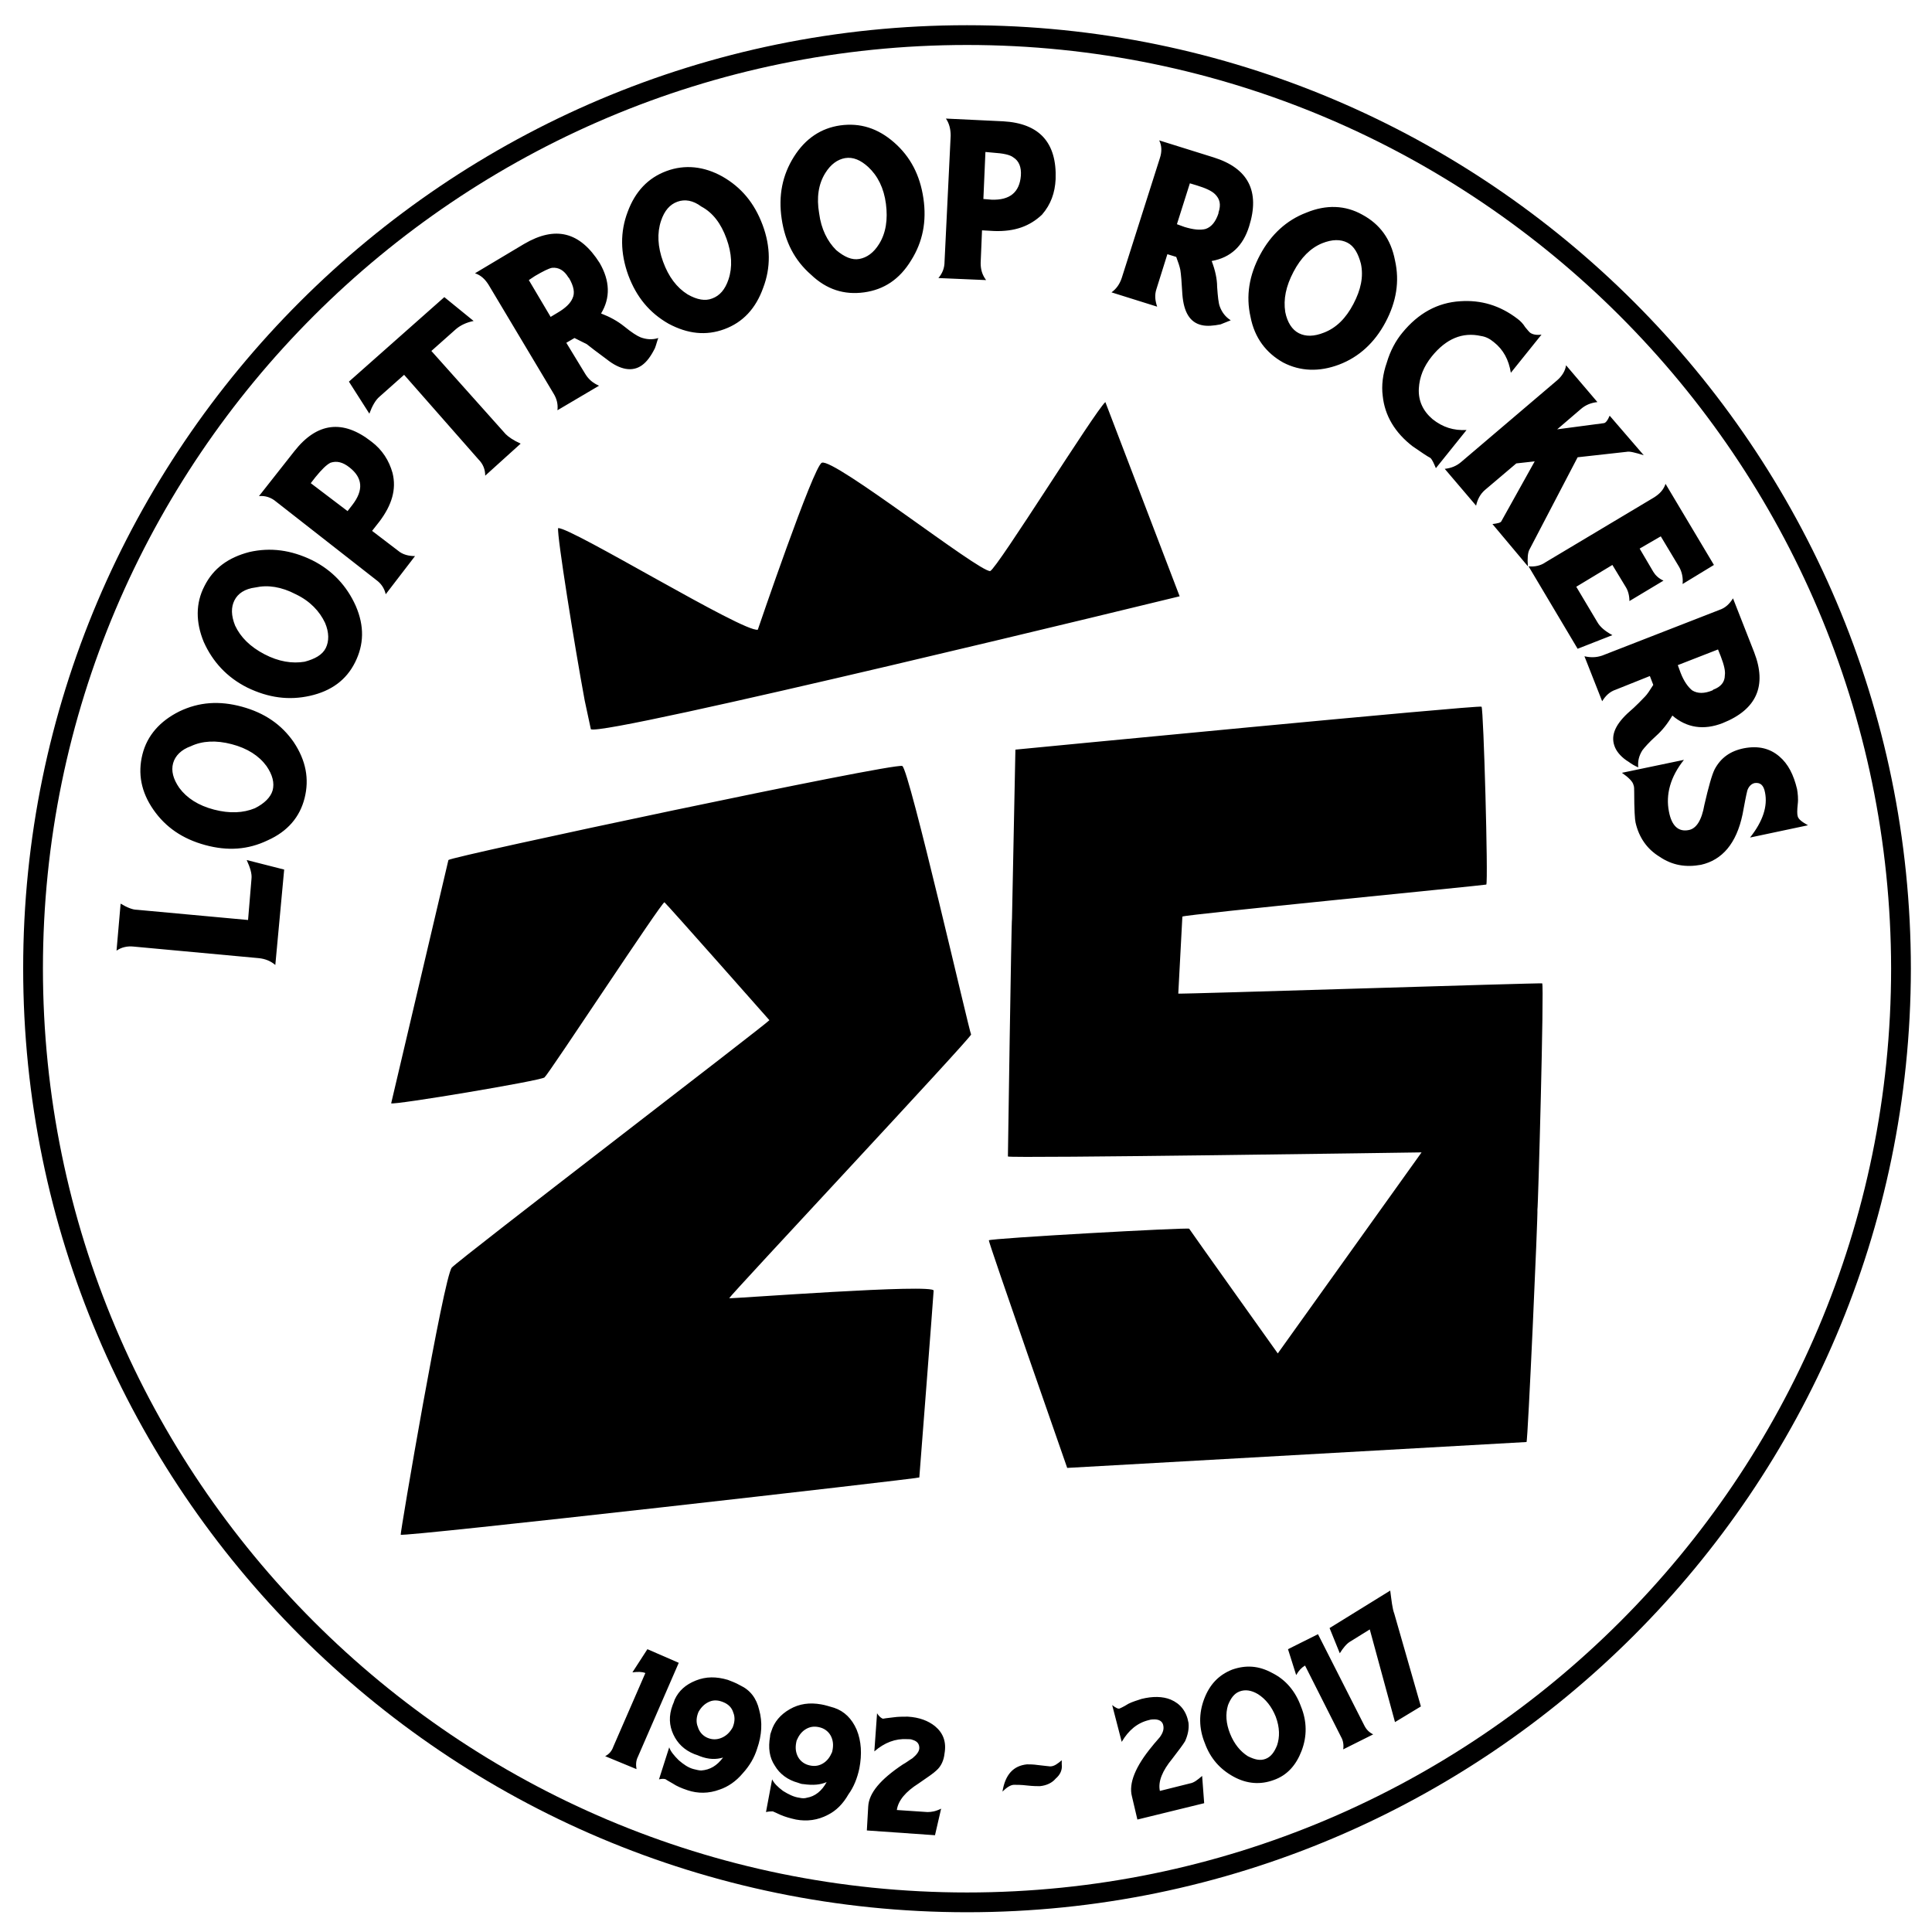 <svg xmlns="http://www.w3.org/2000/svg" viewBox="0 0 283.5 283.5"><path d="M132.4 112.4c-1.3-.5-66.3 13.3-66.6 13.8l-8.4 35.7c.3.3 21.9-3.3 22.5-3.8.7-.6 17.3-25.9 17.6-25.7.3.2 15.4 17.3 15.4 17.3-.2.4-45.4 35-46.6 36.3-1.2 1.4-7.6 39-7.5 39.2.1.4 75.7-8.2 76.1-8.4 0 0 2.1-27 2.1-27.4.3-1.1-29.7 1.2-30 1.1.2-.5 35.5-38.2 35.5-38.7-.2-.1-9.1-39-10.1-39.4zM226.3 144.3c-.3-.1-53.1 1.6-53.4 1.5l.6-11.3c.3-.3 44.4-4.6 44.6-4.7.3-.5-.4-25.8-.7-26.1-.2-.3-68.4 6.3-68.4 6.3 0 .4-.5 24.8-.5 24.8-.1.3-.6 34.9-.6 34.9.2.3 60.7-.6 60.7-.6l-21.1 29.5s-12.9-18.1-13-18.3c-.4-.2-29.1 1.4-29.4 1.7-.1.2 11.5 33.4 11.5 33.4l67.4-3.8c.2-.1 1.7-33.7 1.6-34.1.1-.1 1-33 .7-33.2zM145.3 83.8c-1.7.1-22.9-16.6-24.7-15.9-1.2.4-9.4 24.5-9.4 24.5-2 .5-27.5-15.1-29.3-14.9-.2 1 2.4 17.2 3.9 25.3l.9 4.2c1.6 1.2 86.4-19.5 86.4-19.5L162.2 59c-1.5 1.3-15.8 24.3-16.9 24.8zM41.7 127.6l-1.3 14c-.7-.6-1.5-.9-2.4-1l-18.4-1.7c-.9-.1-1.8.1-2.5.6l.6-6.9c1 .6 1.8.9 2.4.9l16.3 1.5.5-6c.1-.8-.2-1.7-.7-2.8l5.5 1.4zM44.7 117.1c-.7 2.8-2.5 4.9-5.4 6.2-2.9 1.4-5.9 1.6-9.2.7-3.3-.9-5.8-2.6-7.6-5.2-1.8-2.6-2.3-5.3-1.6-8.1.7-2.8 2.6-4.9 5.4-6.3 2.9-1.4 5.9-1.6 9.2-.7 3.3.9 5.8 2.6 7.6 5.2 1.8 2.7 2.3 5.4 1.6 8.2zM25.4 112c-.3 1.1 0 2.3.9 3.6 1.1 1.5 2.8 2.6 5.1 3.2 2.3.6 4.3.5 6-.2 1.4-.7 2.3-1.6 2.6-2.6.3-1.1 0-2.3-.9-3.6-1.1-1.5-2.8-2.6-5.1-3.2-2.3-.6-4.3-.5-6 .3-1.4.5-2.3 1.4-2.6 2.5zM52.1 97.2c-1.3 2.6-3.5 4.2-6.6 4.9s-6.1.3-9.2-1.2c-3-1.5-5.1-3.8-6.4-6.7-1.2-2.9-1.2-5.7.1-8.2 1.3-2.6 3.5-4.2 6.6-5 3.1-.7 6.1-.3 9.2 1.2 3 1.5 5.1 3.8 6.4 6.7 1.3 3 1.2 5.7-.1 8.3zm-17.7-9.1c-.5 1-.5 2.2.1 3.7.8 1.7 2.2 3.1 4.3 4.2 2.1 1.1 4.1 1.4 5.9 1.1 1.5-.4 2.6-1 3.1-2s.5-2.3-.1-3.7c-.8-1.7-2.2-3.2-4.3-4.2-2.1-1.1-4.1-1.4-5.9-1-1.6.2-2.6.9-3.1 1.9zM55.7 76.5l-1.1 1.4 3.8 2.9c.7.6 1.6.8 2.5.8l-4.3 5.6c-.2-.9-.7-1.6-1.4-2.1L40.5 73.6c-.7-.6-1.6-.9-2.5-.8l5.2-6.6c3.3-4.2 7.1-4.7 11.3-1.4 1.6 1.2 2.6 2.8 3.1 4.6.6 2.4-.1 4.7-1.9 7.1zM46.3 70l-.7.9L51 75l.7-.9c1.7-2.2 1.5-4-.4-5.5-1-.8-1.9-1-2.8-.7-.6.3-1.3 1-2.2 2.1zM66.9 48.3l-3.6 3.2 10.9 12.2c.4.4 1.1.9 2.2 1.4l-5.2 4.7c0-.9-.3-1.7-1-2.4L59.3 55l-3.6 3.2c-.6.5-1.1 1.4-1.5 2.5l-3-4.7 14-12.4 4.3 3.5c-1 .2-1.9.6-2.6 1.2zM94.2 53.6c-1.4 1-3.2.7-5.2-.9-1.5-1.1-2.4-1.8-2.9-2.2l-1.8-.9-1.2.7 2.8 4.6c.5.8 1.1 1.3 2 1.7l-6.1 3.6c.1-.9-.1-1.7-.6-2.5l-9.5-15.9c-.5-.8-1.1-1.4-2-1.7l7.2-4.3c4.6-2.7 8.2-1.8 11.1 2.8 1.5 2.6 1.6 5.1.2 7.4 1.3.5 2.4 1.1 3.4 1.9 1.1.9 1.9 1.4 2.4 1.6.8.3 1.7.4 2.6.1-.2.5-.3 1-.5 1.5-.6 1.2-1.2 2-1.9 2.5zM78.5 40.5l-.9.6 3.2 5.4 1-.6c1.2-.7 1.9-1.4 2.2-2.1.4-.8.2-1.8-.5-3l-.1-.1c-.6-1-1.4-1.5-2.4-1.4-.5.1-1.3.5-2.5 1.2zM106.3 48.3c-2.7 1-5.4.7-8.2-.8-2.8-1.6-4.7-3.9-5.9-7.1-1.2-3.3-1.2-6.4-.1-9.3 1.1-3 3-5 5.7-6s5.5-.7 8.2.8c2.8 1.6 4.7 3.9 5.9 7.1 1.2 3.2 1.2 6.3.1 9.2-1.1 3.1-3 5.1-5.7 6.1zm-6.9-18.7c-1.1.4-1.9 1.3-2.4 2.8-.6 1.8-.5 3.8.3 6s2 3.8 3.6 4.8c1.4.8 2.6 1 3.6.6 1.1-.4 1.9-1.3 2.4-2.8.6-1.8.5-3.8-.3-6s-2-3.8-3.7-4.7c-1.2-.9-2.4-1.1-3.5-.7zM126.8 42.9c-2.9.4-5.5-.4-7.8-2.6-2.4-2.1-3.8-4.8-4.3-8.2-.5-3.4.1-6.4 1.8-9.1 1.7-2.7 4-4.2 6.8-4.6 2.9-.4 5.5.4 7.9 2.5 2.4 2.1 3.8 4.8 4.3 8.2.5 3.4-.1 6.4-1.8 9.1-1.7 2.8-4 4.3-6.9 4.7zM124 23.2c-1.1.2-2.1.9-2.9 2.2-1 1.6-1.3 3.6-.9 5.9.3 2.3 1.2 4.1 2.5 5.4 1.2 1 2.3 1.5 3.4 1.3 1.1-.2 2.1-.9 2.9-2.2 1-1.6 1.3-3.6 1-5.9-.3-2.3-1.2-4.1-2.6-5.4-1.1-1-2.2-1.5-3.4-1.3zM145.9 33.9l-1.8-.1-.2 4.8c0 .9.2 1.7.8 2.5l-7-.3c.6-.7.9-1.5.9-2.4l.9-18.5c0-.9-.2-1.8-.7-2.5l8.4.4c5.3.3 7.9 3.1 7.7 8.5-.1 2-.7 3.7-2 5.2-1.8 1.7-4 2.5-7 2.4zm-.2-11.5l-1.1-.1-.3 6.9 1.2.1c2.7.1 4.1-1.1 4.3-3.5.1-1.3-.3-2.2-1.1-2.7-.5-.4-1.5-.6-3-.7zM176.3 47.7c-1.7-.4-2.6-1.9-2.8-4.5-.1-1.8-.2-3-.3-3.6-.1-.5-.3-1.1-.6-1.9l-1.3-.4-1.6 5.1c-.3.9-.2 1.7.1 2.6l-6.7-2.1c.7-.5 1.2-1.2 1.5-2.1l5.6-17.6c.3-.9.3-1.8-.1-2.6l8 2.5c5.1 1.6 6.8 5 5.2 10.1-.9 2.9-2.7 4.6-5.5 5.1.5 1.3.8 2.6.8 3.8.1 1.4.2 2.4.4 2.9.3.8.8 1.5 1.6 2l-1.5.6c-1 .2-2 .3-2.8.1zm-.7-20.5l-1-.3-1.9 6 1.1.4c1.3.4 2.3.5 3.1.3.9-.3 1.5-1.1 1.9-2.3v-.1c.4-1.2.2-2-.5-2.7-.5-.5-1.4-.9-2.7-1.3zM188.3 53.2c-2.5-1.4-4.2-3.6-4.8-6.7-.7-3.1-.2-6.1 1.4-9.1 1.6-3 3.9-5.1 6.8-6.2 2.9-1.2 5.7-1.1 8.2.3 2.6 1.4 4.2 3.6 4.8 6.7.7 3.1.2 6.1-1.4 9.1-1.6 3-3.9 5.1-6.8 6.2-2.9 1.1-5.7 1-8.2-.3zm9.4-17.6c-1-.5-2.2-.5-3.7.1-1.7.7-3.1 2.1-4.2 4.2s-1.5 4-1.2 5.9c.3 1.5 1 2.6 2 3.1s2.2.5 3.7-.1c1.8-.7 3.2-2.1 4.3-4.2 1.1-2.1 1.5-4 1.1-5.9-.4-1.5-1-2.6-2-3.1zM209.9 67.2c-.4-.2-1.3-.8-2.6-1.7-2.6-2-4.1-4.5-4.4-7.4-.2-1.5 0-3.2.6-4.9.5-1.7 1.3-3.2 2.3-4.4 2.3-2.8 5.1-4.4 8.5-4.6 3-.2 5.8.6 8.4 2.6.4.3.8.7 1.1 1.2.4.5.6.7.7.8.4.3 1 .4 1.7.3l-4.5 5.6c-.3-1.9-1.1-3.4-2.5-4.5-.6-.5-1.2-.8-1.9-.9-2.7-.6-5.1.4-7.2 3-1.2 1.5-1.8 3-1.9 4.7-.1 1.8.6 3.3 2 4.5 1.5 1.2 3.1 1.7 5 1.6l-4.5 5.6c-.3-.7-.5-1.2-.8-1.5zM219 76.9c.8-.1 1.2-.2 1.3-.4l4.9-8.8-2.7.3-4.6 3.9c-.7.6-1.1 1.4-1.3 2.3l-4.6-5.4c.9-.1 1.7-.4 2.4-1l14.1-12c.7-.6 1.2-1.4 1.3-2.2l4.6 5.4c-.9.1-1.7.4-2.4 1l-3.5 3 6.8-.9c.3 0 .6-.4.9-1.1l5 5.8c-1.3-.4-2.1-.6-2.5-.5l-7.2.8-7.1 13.6c-.2.4-.3 1.2-.2 2.4l-5.2-6.2zM231.5 95.2l-7.2-12.1c.9.1 1.8-.1 2.5-.6l15.9-9.5c.8-.5 1.4-1.1 1.7-2l7.1 11.9-4.6 2.8c.1-.9-.1-1.8-.5-2.5l-2.7-4.5-3.1 1.8 2 3.4c.3.5.8 1 1.5 1.3l-5 3c0-.8-.2-1.5-.5-2l-2-3.3-5.3 3.2 3.1 5.2c.4.7 1.1 1.3 2.2 1.9l-5.1 2zM237 109.7c-.7-1.6-.1-3.2 1.8-5 1.4-1.2 2.2-2.1 2.6-2.5.3-.3.7-.9 1.2-1.7l-.5-1.3-5 2c-.9.3-1.5.9-2 1.7l-2.6-6.6c.9.2 1.7.2 2.6-.1l17.2-6.7c.9-.3 1.5-.9 2-1.7l3.1 7.9c1.9 4.9.4 8.4-4.6 10.4-2.8 1.1-5.3.7-7.4-1.1-.7 1.2-1.5 2.2-2.4 3-1 .9-1.7 1.7-2 2.1-.5.8-.7 1.6-.6 2.5-.5-.2-1-.5-1.4-.8-1-.6-1.7-1.4-2-2.1zm15.5-13.4l-.4-1-5.9 2.3.4 1.1c.5 1.3 1.1 2.1 1.7 2.6.8.5 1.8.5 3 0l.1-.1c1.1-.4 1.7-1.1 1.7-2.1.1-.6-.1-1.5-.6-2.8zM240 120.7c-.1-.4-.2-1.9-.2-4.5 0-.4 0-.8-.1-1-.1-.5-.7-1.1-1.7-1.8l9.1-1.9c-2 2.5-2.7 5.1-2.2 7.6.4 2.1 1.4 3 2.9 2.7 1.1-.2 1.9-1.4 2.3-3.7.6-2.6 1.1-4.4 1.5-5.2.9-1.7 2.3-2.7 4.3-3.1 2.1-.4 3.8 0 5.2 1.2 1.3 1.1 2.1 2.7 2.6 4.8.1.6.2 1.4.1 2.2-.1.9-.1 1.5 0 1.8.1.4.6.8 1.5 1.3l-8.5 1.8c1.9-2.4 2.6-4.6 2.2-6.6-.2-1.1-.7-1.5-1.5-1.4-.5.1-.9.5-1.1 1.1-.2.8-.4 1.9-.7 3.5-.9 4.3-3 6.7-6.1 7.4-2.2.4-4.2.1-6.1-1.2-1.8-1.1-3-2.8-3.5-5z"/><g><path d="M88.8 257.7c.6-.3 1-.8 1.2-1.4l4.7-10.8c-.5-.2-1.1-.2-1.9-.1L95 242l4.6 2-6 13.8c-.3.6-.3 1.2-.2 1.8l-4.6-1.9zM105.6 262.6c-1.6.6-3.2.6-4.7.1-.9-.3-1.6-.6-2.2-1-.5-.3-.9-.5-1-.6-.2-.1-.6-.1-1 0l1.5-4.7c.2.6.7 1.2 1.4 1.9.7.6 1.4 1.1 2.2 1.3.4.1.8.2 1.1.2 1.3-.1 2.3-.7 3.2-1.9-1 .3-2.1.3-3.4-.2-.2-.1-.5-.2-.8-.3-1.5-.6-2.5-1.6-3.1-2.9-.6-1.3-.7-2.7-.1-4.3.1-.2.2-.5.3-.8.6-1.3 1.6-2.2 3.1-2.8 1.5-.6 3-.6 4.7-.1.5.2 1.1.4 1.8.8 1.5.7 2.4 1.9 2.8 3.6.5 1.8.4 3.7-.3 5.7-.4 1.3-1.1 2.5-2.1 3.6-1 1.2-2.2 2-3.4 2.4zm.6-12.8c-.7-.3-1.4-.4-2.1-.1-.7.3-1.2.8-1.6 1.5-.3.7-.4 1.5-.1 2.2.2.7.7 1.3 1.4 1.6.7.3 1.4.3 2.1 0 .7-.3 1.2-.8 1.6-1.5.3-.7.4-1.5.1-2.2-.2-.7-.7-1.2-1.4-1.5zM121.5 266.3c-1.5.8-3.1 1-4.7.7-.9-.2-1.6-.4-2.3-.7-.6-.3-.9-.4-1.1-.5-.2 0-.6 0-1 .1l.9-4.8c.3.6.8 1.1 1.6 1.7.8.5 1.6.9 2.4 1 .4.1.8.1 1.1 0 1.2-.2 2.2-1 2.9-2.3-.9.4-2 .5-3.4.3-.3 0-.5-.1-.8-.2-1.5-.4-2.7-1.3-3.4-2.5-.8-1.2-1-2.6-.7-4.3 0-.3.1-.5.2-.8.4-1.3 1.3-2.4 2.7-3.2 1.4-.8 2.9-1 4.6-.7.6.1 1.2.3 1.9.5 1.5.5 2.6 1.6 3.3 3.2.7 1.7.8 3.6.4 5.7-.3 1.4-.8 2.7-1.6 3.8-.8 1.4-1.8 2.4-3 3zm-1.1-12.8c-.7-.2-1.4-.2-2.1.2-.7.4-1.1 1-1.4 1.7-.2.8-.2 1.5.1 2.2.3.7.9 1.2 1.6 1.4.7.2 1.4.2 2.1-.2.7-.4 1.1-1 1.4-1.7.2-.8.2-1.5-.1-2.2-.3-.7-.9-1.2-1.6-1.4zM137.4 259.8c-.4.4-1.3 1-2.6 1.9-1.9 1.2-3 2.5-3.2 3.9l4.5.3c.6 0 1.2-.1 2-.5l-.9 3.9-10-.7.2-3.5c.1-2 1.8-4 5.1-6.2.4-.2.9-.6 1.4-.9.6-.5 1-1 1-1.5 0-.6-.3-1-1-1.2-.2-.1-.5-.1-.8-.1-1.7-.1-3.3.5-4.8 1.8l.4-5.6c.3.5.7.8.9.8 0 0 .5-.1 1.5-.2.7-.1 1.4-.1 2.1-.1 1.7.1 3 .6 4 1.4 1.2 1 1.7 2.3 1.4 4-.1 1-.5 1.9-1.2 2.5zM152.6 262.1c-.4 0-1 0-1.9-.1-.8-.1-1.5-.1-1.9-.1-.5 0-1.1.4-1.7 1 .4-2.5 1.6-3.8 3.6-4 .4 0 .9 0 1.6.1 1 .1 1.6.2 1.8.2.6 0 1.1-.4 1.7-.9v.6c.1.8-.2 1.5-.9 2.1-.5.6-1.3 1-2.3 1.1zM173.9 255.5c-.3.5-.9 1.3-1.9 2.6-1.4 1.7-2.1 3.3-1.8 4.7l4.4-1.1c.6-.1 1.1-.5 1.8-1.1l.3 4-9.8 2.4-.8-3.4c-.5-1.9.5-4.4 3-7.4.3-.4.7-.8 1.1-1.3.5-.7.6-1.2.5-1.7-.1-.6-.6-.9-1.3-.9-.2 0-.5 0-.8.1-1.7.4-3 1.5-4 3.2l-1.4-5.4c.5.4.9.6 1.1.5 0 0 .5-.2 1.3-.7.6-.3 1.3-.5 1.9-.7 1.6-.4 3.1-.4 4.3.1 1.4.6 2.3 1.7 2.6 3.4.1.9-.1 1.8-.5 2.7zM186.9 261.2c-1.9.7-3.9.6-5.9-.5-2-1.1-3.4-2.7-4.2-4.9-.9-2.2-.9-4.4-.1-6.5.8-2.1 2.1-3.5 4.1-4.3 2-.7 3.9-.6 5.9.5 2 1 3.4 2.7 4.2 4.9.9 2.2.9 4.4.1 6.5-.8 2.1-2.1 3.6-4.1 4.3zm-5-13c-.8.3-1.3 1-1.7 2-.4 1.3-.3 2.7.3 4.2s1.5 2.6 2.6 3.3c1 .5 1.8.7 2.6.4.8-.3 1.3-1 1.7-2 .4-1.2.4-2.6-.2-4.2-.6-1.5-1.5-2.6-2.6-3.3-1-.6-1.9-.7-2.7-.4zM197.1 256.7c.1-.6 0-1.3-.3-1.8l-5.3-10.5c-.5.3-.9.7-1.3 1.4L189 242l4.4-2.2 6.8 13.4c.3.6.7 1 1.3 1.3l-4.4 2.2zM204.6 236.8l3.9 13.6-3.8 2.3-3.7-13.6-2.9 1.8c-.5.3-1 .9-1.5 1.7l-1.5-3.7 8.9-5.5c.2 1.5.3 2.6.6 3.4z"/></g><g><path d="M141.9 280.6c-76.3 0-138.5-62.1-138.5-138.5C3.4 65.8 65.5 3.7 141.9 3.7c76.3 0 138.5 62.1 138.5 138.5-.1 76.3-62.2 138.4-138.5 138.4zm0-274C67.1 6.6 6.3 67.4 6.3 142.1c0 74.8 60.8 135.6 135.6 135.6s135.6-60.8 135.6-135.6C277.4 67.4 216.6 6.6 141.9 6.6z"/></g></svg>